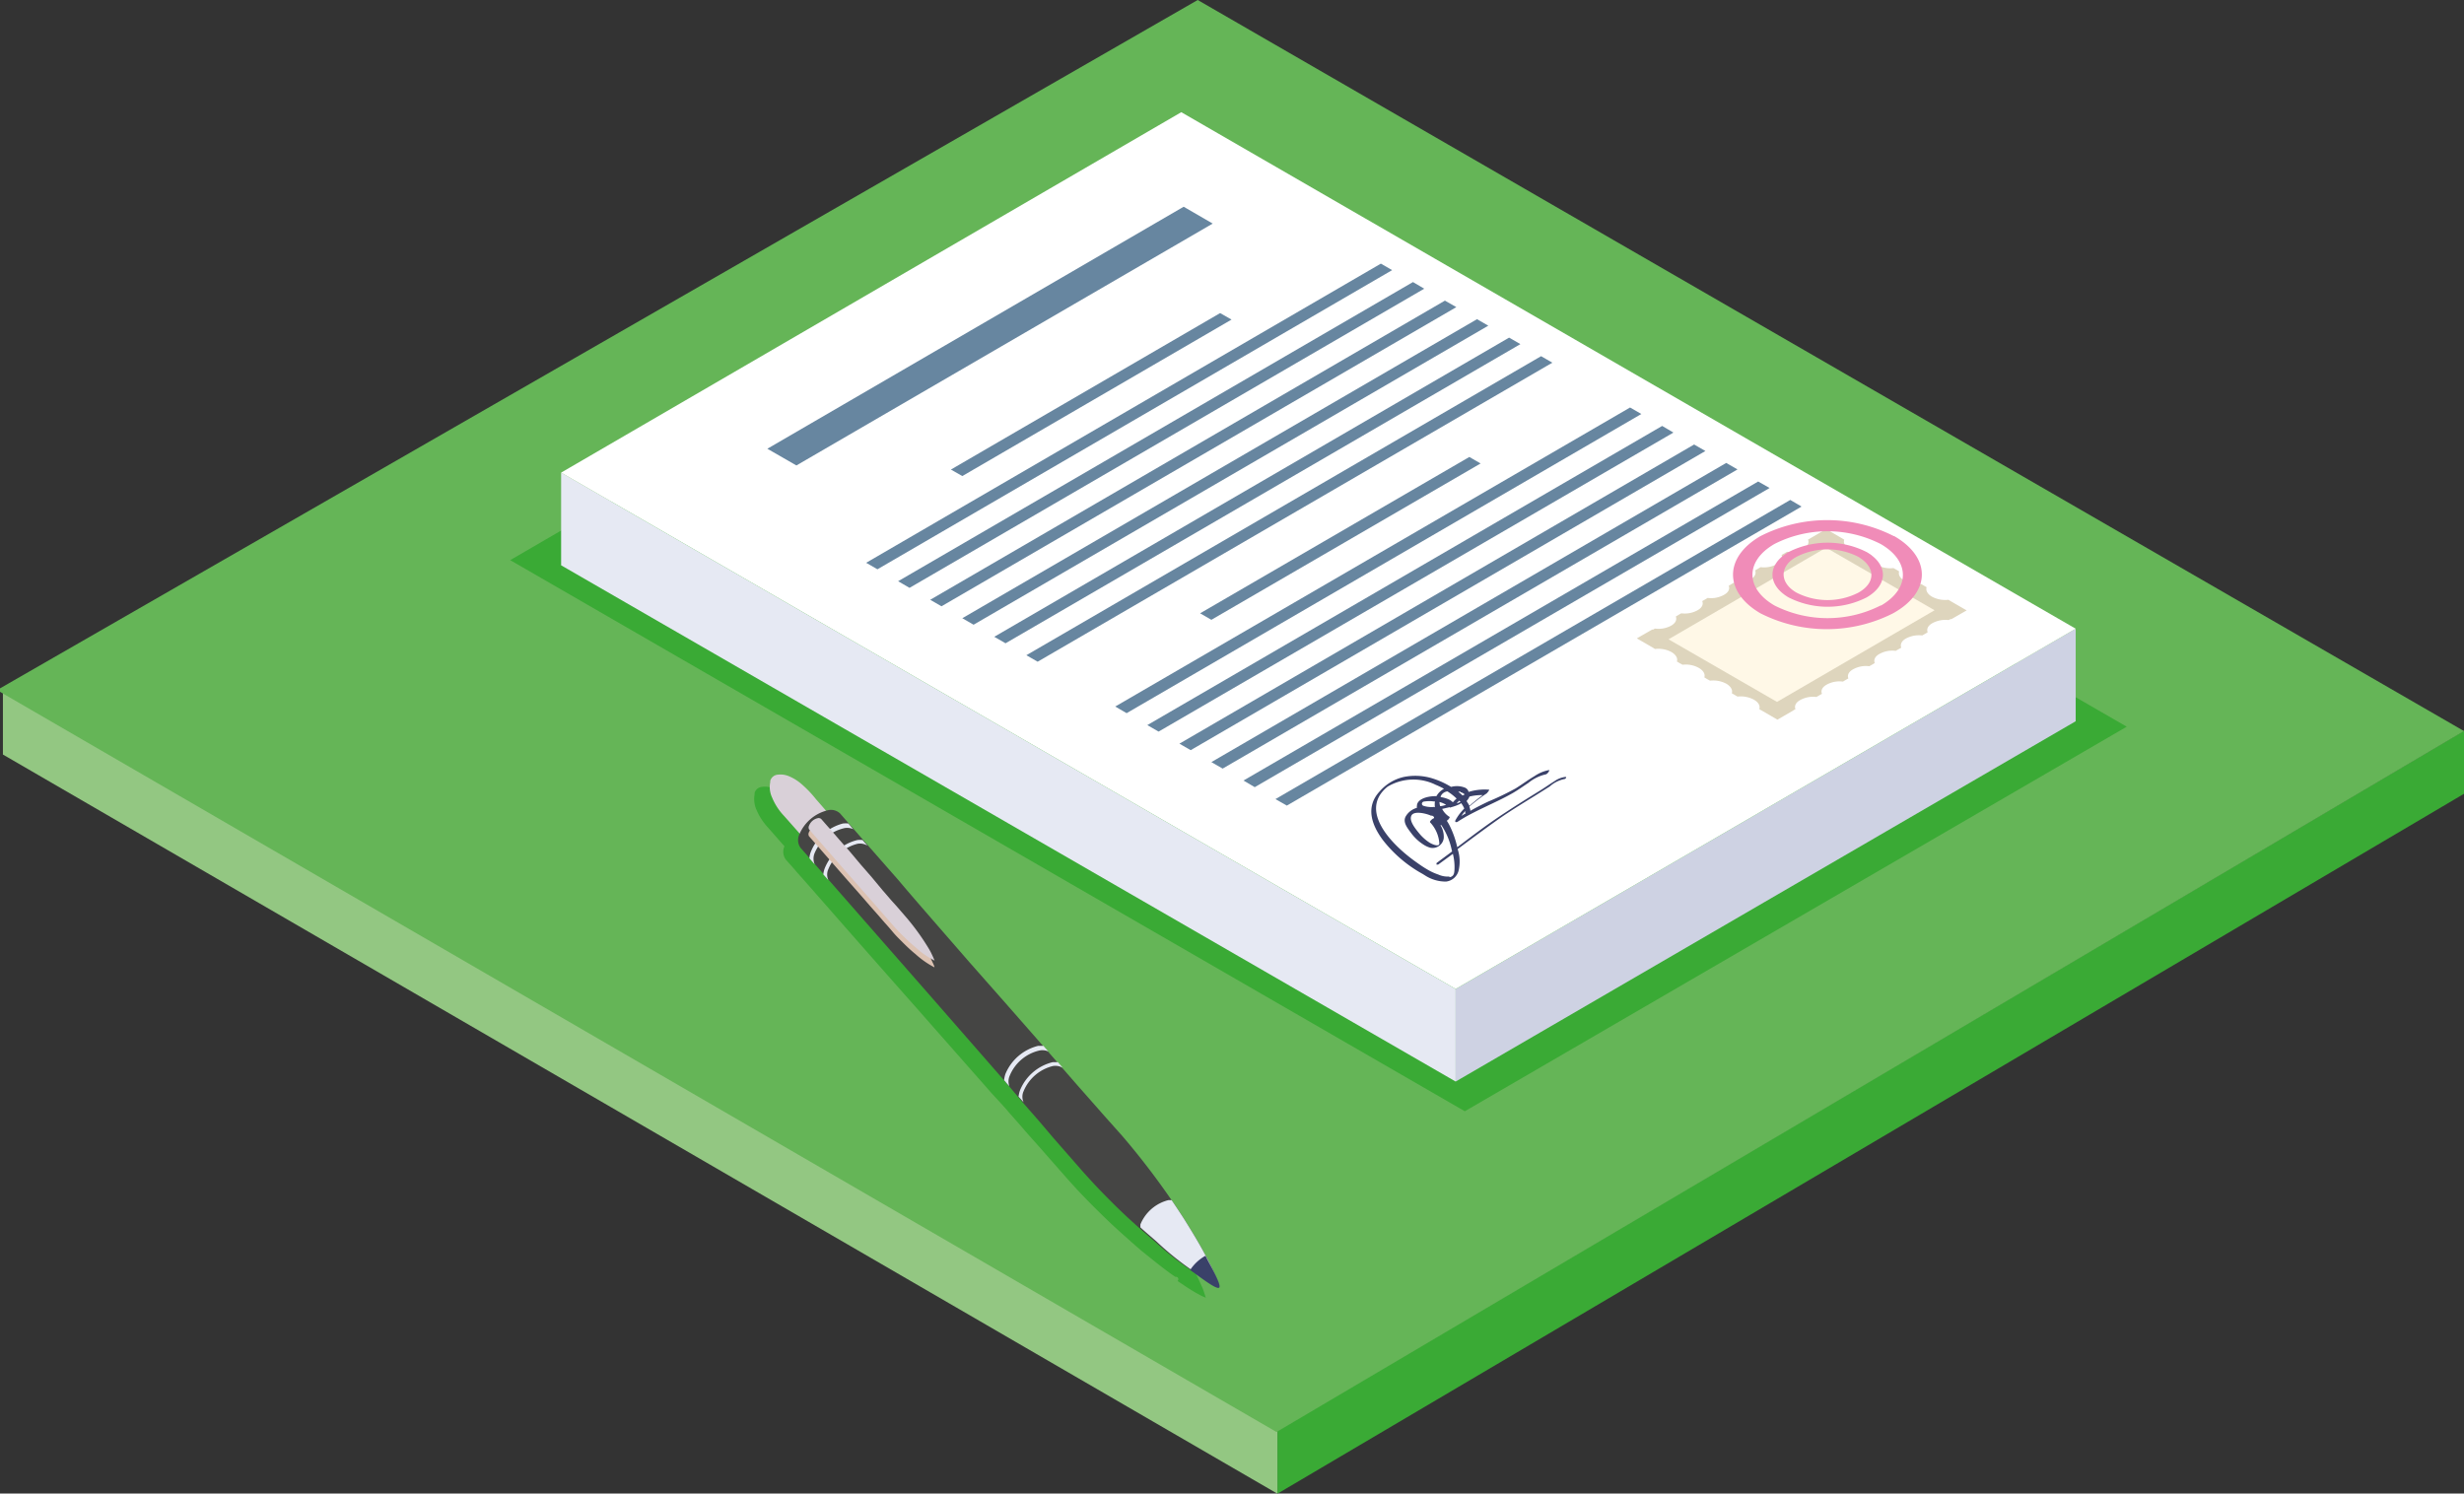 <svg xmlns="http://www.w3.org/2000/svg" viewBox="0 0 185.79 112.63"><rect x="0" y="0" width="185.79" height="112.63" fill="#333333" stroke="none"/><defs><style>.cls-1{isolation:isolate;}.cls-2{fill:#3aaa35;}.cls-3{fill:#93c782;}.cls-4{fill:#65b557;}.cls-5{fill:#e6e9f3;}.cls-6{fill:#ced2e3;}.cls-7{fill:#fff;}.cls-8{fill:#6786a0;}.cls-9{fill:#ded5bd;}.cls-10{fill:#fff8e7;}.cls-11{fill:#3a4169;}.cls-12{fill:#f08cb8;}.cls-12,.cls-15{mix-blend-mode:multiply;}.cls-13{fill:#d9d0d8;}.cls-14{fill:#454544;}.cls-15{fill:#dcc2b2;}</style></defs><title>G12_02</title><g class="cls-1"><g id="Criminal"><polygon class="cls-2" points="185.79 55.11 185.79 59.86 96.32 112.64 96.32 107.89 185.79 55.11"/><polygon class="cls-3" points="96.32 107.89 96.32 112.64 0.22 56.9 0.22 52.16 96.32 107.89"/><polygon class="cls-4" points="96.1 107.9 0 52.17 0 51.91 90.31 0 185.79 55.13 96.25 107.99 96.1 107.9"/><polygon class="cls-2" points="88.37 13.24 38.47 42.24 110.45 83.8 160.36 54.8 88.37 13.24"/><polyline class="cls-5" points="109.76 74.58 42.31 35.64 42.31 42.63 109.76 81.56 109.76 74.58"/><polygon class="cls-6" points="109.76 74.58 109.76 81.56 156.51 54.39 156.51 47.41 109.76 74.58"/><polygon class="cls-7" points="89.07 8.46 42.31 35.64 109.76 74.58 156.51 47.41 89.07 8.46"/><polygon class="cls-8" points="108.95 22.67 70.14 45.23 70.99 45.72 109.81 23.16 108.95 22.67"/><polygon class="cls-8" points="91.34 46.74 111.64 34.95 110.79 34.46 90.49 46.25 91.34 46.74"/><polygon class="cls-8" points="113.79 25.46 74.97 48.02 75.82 48.51 114.64 25.95 113.79 25.46"/><polygon class="cls-8" points="116.2 26.86 77.39 49.41 78.24 49.9 117.05 27.35 116.2 26.86"/><polygon class="cls-8" points="122.91 30.73 84.09 53.28 84.95 53.78 123.76 31.22 122.91 30.73"/><polygon class="cls-8" points="125.33 32.12 86.51 54.68 87.36 55.17 126.18 32.62 125.33 32.12"/><polygon class="cls-8" points="127.74 33.52 88.93 56.08 89.78 56.57 128.59 34.01 127.74 33.52"/><polygon class="cls-8" points="130.16 34.91 91.34 57.47 92.19 57.96 131.01 35.4 130.16 34.91"/><polygon class="cls-8" points="132.57 36.31 93.76 58.86 94.61 59.36 133.43 36.8 132.57 36.31"/><polygon class="cls-8" points="134.99 37.7 96.17 60.26 97.03 60.75 135.84 38.2 134.99 37.7"/><polygon class="cls-8" points="111.37 24.07 72.56 46.62 73.41 47.11 112.22 24.56 111.37 24.07"/><polygon class="cls-8" points="106.54 21.27 67.72 43.83 68.58 44.33 107.39 21.77 106.54 21.27"/><polygon class="cls-8" points="104.12 19.88 65.31 42.44 66.16 42.93 104.97 20.37 104.12 19.88"/><polygon class="cls-8" points="72.56 35.9 92.86 24.1 92 23.61 71.7 35.41 72.56 35.9"/><polygon class="cls-8" points="89.25 15.59 57.86 33.84 60.05 35.1 91.44 16.86 89.25 15.59"/><path class="cls-9" d="M150,48.59l-.1-.06-.11-.07a2.13,2.13,0,0,1-1.24-.23c-.35-.2-.49-.48-.41-.72l-.21-.12-.21-.12a2,2,0,0,1-1.24-.24c-.35-.2-.49-.47-.41-.71l-.21-.13-.22-.12a2.1,2.1,0,0,1-1.23-.23c-.36-.21-.49-.48-.41-.72l-.21-.12-.22-.13a1.94,1.94,0,0,1-1.23-.23c-.36-.2-.5-.48-.41-.71l-.11-.07-.1-.06-1.16-.67-1.15.67-.08.05-.13.07c.09.24,0,.51-.38.7a2,2,0,0,1-1.2.22l-.21.12-.21.12c.1.24,0,.5-.37.7a2,2,0,0,1-1.21.22l-.2.12-.21.12c.09.23,0,.5-.37.7a2,2,0,0,1-1.21.22l-.21.12-.2.12c.09.23,0,.5-.38.7a2,2,0,0,1-1.21.22l-.2.12-.21.12c.1.23,0,.5-.37.7a2,2,0,0,1-1.21.22l-.21.12-.2.12c.09.23,0,.5-.37.7a2,2,0,0,1-1.21.21l-.13.08-.08,0-1.15.66,1.16.67.1.06.11.07a2.11,2.11,0,0,1,1.24.23c.35.21.49.48.41.71l.21.13.22.12a2,2,0,0,1,1.23.24c.35.2.49.48.41.71l.21.13.22.12a2.1,2.1,0,0,1,1.23.23c.35.21.49.48.41.72l.21.12.22.13a2.08,2.08,0,0,1,1.23.23c.36.2.5.48.41.71l.11.07.11.06,1.15.67,1.16-.67.07-.05.13-.07c-.09-.23,0-.5.38-.7a2,2,0,0,1,1.2-.22l.21-.12.21-.12c-.1-.23,0-.5.37-.7a2,2,0,0,1,1.21-.22l.2-.12.21-.12c-.09-.23,0-.5.38-.7a2,2,0,0,1,1.2-.22l.21-.12.2-.12c-.09-.23,0-.5.38-.7a2,2,0,0,1,1.2-.22l.21-.12.21-.12c-.09-.23,0-.5.37-.7a2.09,2.09,0,0,1,1.21-.22l.21-.12.2-.12c-.09-.23,0-.5.38-.7a2.06,2.06,0,0,1,1.2-.22l.13-.07.08,0,1.15-.66Z" transform="translate(-2.87 -3.23)"/><polygon class="cls-10" points="137.69 41.3 125.81 48.21 133.99 52.93 145.87 46.02 137.69 41.3"/><path class="cls-11" d="M112.85,68.89a1.11,1.11,0,0,1-.95.82,2.87,2.87,0,0,1-1.59-.47l-.16-.1a9.77,9.77,0,0,1-3-2.55c-.87-1.16-1.33-2.52-.25-3.68a3.4,3.4,0,0,1,1.82-1.09,4.38,4.38,0,0,1,2.19.12,6.11,6.11,0,0,1,1.19.52l.19.11a1.65,1.65,0,0,1,1.07.07.44.44,0,0,1,.15.12.37.37,0,0,1,.09.19,4.14,4.14,0,0,1,1.54-.17c.08,0-.15.26-.17.28a11.64,11.64,0,0,0-1.31,1,1.55,1.55,0,0,1,.07.23.16.16,0,0,1,0,.09c.43-.25.89-.48,1.35-.7a21.2,21.2,0,0,0,2.08-1c.48-.3.92-.63,1.41-.92a2.9,2.9,0,0,1,1.1-.46c.07,0-.1.31-.27.33a3.19,3.19,0,0,0-1.29.64c-.38.25-.74.51-1.15.75-1.34.77-2.95,1.36-4.2,2.19a.2.2,0,0,1-.16,0s0,0,0-.1a3.86,3.86,0,0,1,.68-.91,2.3,2.3,0,0,0-.23-.4l-.14.08a3.48,3.48,0,0,1-.61.22s-.1.06-.12,0l-.57.13a1.51,1.51,0,0,0,.54.59c.09,0-.05.23-.19.3a3.35,3.35,0,0,1,.21.36,7.13,7.13,0,0,1,.58,1.64c1.16-.88,2.31-1.76,3.57-2.58.88-.58,1.79-1.15,2.7-1.71.37-.23.72-.48,1.09-.71a1.78,1.78,0,0,1,.77-.3h.06c.06,0,0,.15-.12.16a2.39,2.39,0,0,0-1.1.56l-1.08.68c-.89.55-1.79,1.1-2.63,1.68-1.11.78-2.17,1.57-3.23,2.36A3,3,0,0,1,112.85,68.89Zm-.68.49c.37-.06.35-.38.37-.56a4.08,4.08,0,0,0-.12-1.2l-1.11.81s-.1,0-.12,0,0-.08,0-.12l1.17-.87-.06-.26a5.35,5.35,0,0,0-.75-1.73l-.07,0a1.67,1.67,0,0,1,.25,1,.85.85,0,0,1-1,.71,1.79,1.79,0,0,1-.45-.19,3.47,3.47,0,0,1-1-.91c-.29-.39-.64-.81-.43-1.24a1.4,1.4,0,0,1,.86-.67.33.33,0,0,1,0-.15c0-.5.77-.75,1.47-.73a1.39,1.39,0,0,1,.47-.5l.1-.06a6.09,6.09,0,0,0-.63-.3,3.79,3.79,0,0,0-3.62.14c-2.14,1.72.09,4.21,2.08,5.64.28.2.57.41.9.6a4.32,4.32,0,0,0,.84.39,1.74,1.74,0,0,0,.83.15M111,64.84a.71.71,0,0,0-.14-.1l-.09,0c-.34-.16-1.29-.4-1.48,0s.31,1,.68,1.44a3.49,3.49,0,0,0,.7.6l.11.06c.22.11.61.24.62,0a2.58,2.58,0,0,0-.7-1.6c-.06-.06.19-.29.3-.31m3.67-1.74a3.71,3.71,0,0,0-1,.11,1.09,1.09,0,0,1-.22.34,3.48,3.48,0,0,1,.22.36,12.1,12.1,0,0,1,1-.81M112,62.91a.63.63,0,0,0-.5.37s0,0,0,.06a2.13,2.13,0,0,1,.7.22,1.28,1.28,0,0,1,.22.17,2.47,2.47,0,0,1,.28-.28,4.23,4.23,0,0,0-.69-.54m-.94,1.2a1.29,1.29,0,0,1,0-.44H111a2.41,2.41,0,0,0-.71,0c-.21,0-.28.22-.11.32l0,0a2,2,0,0,0,.84.09m.44-.06c.15,0,.3-.06.45-.09l-.09-.06a1.67,1.67,0,0,0-.41-.16,1.12,1.12,0,0,0,.05.31m1.89.51s0-.09,0-.14a3.37,3.37,0,0,0-.29.37l.34-.21s0,0,0,0M113,62.93l-.18,0c.12.1.23.19.33.29l.16-.08a.53.53,0,0,0-.11-.09.76.76,0,0,0-.2-.08m0,.73-.09-.09a.8.8,0,0,0-.2.21l0,0a1.22,1.22,0,0,0,.24-.1m.36-.34h0l0,0s0,0,0,0m-2.12,1.09v0h0" transform="translate(-2.87 -3.23)"/><path class="cls-12" d="M143.62,44.86a6.5,6.5,0,0,0-5.89,0c-1.62.94-1.61,2.48,0,3.42a6.5,6.5,0,0,0,5.89,0C145.26,47.33,145.25,45.81,143.62,44.86ZM143,47.92a5.13,5.13,0,0,1-4.67,0c-1.29-.74-1.3-2,0-2.7a5.11,5.11,0,0,1,4.66,0C144.3,46,144.31,47.18,143,47.92Zm2.67-4.26a11.08,11.08,0,0,0-10.06,0c-2.76,1.6-2.75,4.22,0,5.82a11.06,11.06,0,0,0,10,0C148.5,47.88,148.48,45.26,145.7,43.66Zm-1,5.23a8.86,8.86,0,0,1-8,0c-2.21-1.28-2.22-3.36,0-4.64a8.83,8.83,0,0,1,8,0C146.9,45.53,146.91,47.61,144.71,48.89Z" transform="translate(-2.87 -3.23)"/><path class="cls-2" d="M91.66,99.83l.42.28.2.14.41.26.15.09a4.09,4.09,0,0,0,.39.22l.12.07a4.09,4.09,0,0,0,.44.2c-.13-.4-.16-.52-.26-.76-.21-.47-.33-.75-.7-1.44,0-.06-.06-.12-.09-.19h0c-.32-.59-.85-1.5-1.67-2.78l-.22-.33-.07-.1c-.1-.15-.2-.31-.33-.49l-.06-.09-.22-.32h0a53.52,53.52,0,0,0-3.74-4.84l-1.32-1.5-2-2.27L81.8,84.49l-.27-.3h0l-.71-.81h0l-.19-.21L77.85,80l-2.91-3.29-2.83-3.22-2.59-2.94L67.36,68.1l-.19-.22h0l-.37-.42h0l-.79-.9-.11-.12-.18-.2h0l-.63-.72a1,1,0,0,0-1-.23l-.09,0-.43-.48-.36-.41a7.74,7.74,0,0,0-1.15-1.19,3.25,3.25,0,0,0-.87-.52,1.58,1.58,0,0,0-.94-.11.63.63,0,0,0-.48.44.3.3,0,0,0,0,.1,2,2,0,0,0,.14,1.18,4.64,4.64,0,0,0,.89,1.36l1.22,1.39,0,0a1,1,0,0,0,.1,1l.64.72h0l.17.2.23.26h0l.7.79.36.41,0,0q3.85,4.4,7.72,8.77l5.69,6.46.92,1h0c.13.15.26.29.37.43l0,0h0c.35.4.81.91,1.15,1.31s.75.85,1.07,1.21l2.25,2.56c.6.67,1.38,1.52,2.64,2.74.6.59,1.18,1.12,1.68,1.56h0l0,0,.27.24.12.11.22.19.11.1.18.16.09.07.2.18c1,.8,1.83,1.49,2.6,2h0A.18.18,0,0,1,91.66,99.83Z" transform="translate(-2.87 -3.23)"/><path class="cls-13" d="M65.71,65l-.28-.32-.17-.19-.51-.59-.36-.41a8.26,8.26,0,0,0-1.15-1.19,3.45,3.45,0,0,0-.87-.53,1.66,1.66,0,0,0-.94-.11.64.64,0,0,0-.48.45.24.24,0,0,0,0,.09,1.88,1.88,0,0,0,.14,1.18A4.51,4.51,0,0,0,62,64.77l1.77,2a.68.68,0,0,1-.06-.68,2.08,2.08,0,0,1,1.42-1.23.68.68,0,0,1,.64.15Z" transform="translate(-2.87 -3.23)"/><path class="cls-14" d="M94.54,99.51c-.2-.47-.32-.75-.68-1.44s-.86-1.57-1.76-3a57.47,57.47,0,0,0-4.62-6.19L86.16,87.4l-2-2.27L81.7,82.31l-2.78-3.17L76,75.83,73.2,72.61c-.77-.89-1.8-2.07-2.58-3l-2.15-2.45-2.26-2.59a1,1,0,0,0-.95-.23,3.1,3.1,0,0,0-2.12,1.82,1,1,0,0,0,.09,1l9.83,11.22,5.66,6.48L80,86.38l1.19,1.36L82.26,89l2.24,2.56c.6.67,1.38,1.53,2.63,2.75S89.58,96.53,90,96.9a22.75,22.75,0,0,0,4.78,3.38A6.07,6.07,0,0,0,94.54,99.51Z" transform="translate(-2.87 -3.23)"/><path class="cls-5" d="M94.8,100.28a6.07,6.07,0,0,0-.26-.77c-.2-.47-.32-.75-.68-1.44s-.86-1.57-1.76-3c-.17-.26-.48-.74-.89-1.34l-.23,0a3.09,3.09,0,0,0-2.12,1.83,1.89,1.89,0,0,0,0,.23c.54.49,1,.87,1.21,1.06A22.75,22.75,0,0,0,94.8,100.28Z" transform="translate(-2.87 -3.23)"/><path class="cls-11" d="M92.61,99c.89.64,2,1.5,2.19,1.33s-.58-1.52-.94-2.21c0-.06-.07-.12-.1-.19A3.28,3.28,0,0,0,92.61,99Z" transform="translate(-2.87 -3.23)"/><path class="cls-5" d="M83,83.75l-.36-.42-.4,0a3.57,3.57,0,0,0-2.46,2.12,2.34,2.34,0,0,0-.11.48l.38.42,0,0a1,1,0,0,1,0-.83,3.22,3.22,0,0,1,2.21-1.9A1.13,1.13,0,0,1,83,83.75Z" transform="translate(-2.87 -3.23)"/><path class="cls-5" d="M79,84.36a3.2,3.2,0,0,1,2.2-1.9,1.12,1.12,0,0,1,.72.06l-.19-.21-.18-.21-.41,0a3.61,3.61,0,0,0-2.46,2.12,2.2,2.2,0,0,0-.1.47,1.63,1.63,0,0,1,.17.2l.23.26A1.06,1.06,0,0,1,79,84.36Z" transform="translate(-2.87 -3.23)"/><path class="cls-5" d="M68.28,67l-.37-.42a1.4,1.4,0,0,0-.4,0,3.55,3.55,0,0,0-2.45,2.12,1.68,1.68,0,0,0-.11.47l.38.43,0,0a1,1,0,0,1,0-.83,3.22,3.22,0,0,1,2.2-1.91A1.08,1.08,0,0,1,68.28,67Z" transform="translate(-2.87 -3.23)"/><path class="cls-5" d="M64.28,67.6a3.21,3.21,0,0,1,2.21-1.91,1.11,1.11,0,0,1,.72.07,2,2,0,0,1-.19-.22l-.18-.21a2,2,0,0,0-.41,0A3.58,3.58,0,0,0,64,67.49a1.66,1.66,0,0,0-.1.46l.17.2.23.26A1.08,1.08,0,0,1,64.28,67.6Z" transform="translate(-2.87 -3.23)"/><path class="cls-15" d="M73.28,76c-.06-.14-.1-.22-.2-.43s-.26-.47-.53-.89a19.72,19.72,0,0,0-1.38-1.86c-.1-.1-.23-.25-.4-.45l-.6-.68-.74-.84c-.26-.31-.54-.63-.83-.95l-.87-1-.84-1c-.24-.27-.54-.62-.78-.88l-.64-.74-.68-.77a.26.26,0,0,0-.28-.07.94.94,0,0,0-.64.54.32.32,0,0,0,0,.31l2.94,3.36c.57.64,1.14,1.29,1.7,1.94l.39.44.35.4.32.37c.23.25.45.51.67.77s.42.45.79.82.73.68.87.79a6.77,6.77,0,0,0,1.43,1C73.32,76.11,73.31,76.07,73.28,76Z" transform="translate(-2.87 -3.23)"/><path class="cls-13" d="M73.29,75.55c-.06-.15-.1-.23-.2-.44s-.26-.47-.53-.89a17.71,17.71,0,0,0-1.39-1.85l-.39-.45c-.17-.2-.37-.43-.6-.68s-.47-.55-.74-.85l-.83-1-.87-1-.84-1c-.24-.26-.55-.62-.78-.88l-.64-.74c-.23-.25-.45-.51-.68-.77a.29.29,0,0,0-.28-.07.91.91,0,0,0-.64.55.3.3,0,0,0,0,.3l2.94,3.36,1.7,1.94.39.44.35.41.32.36.67.77c.18.2.41.46.79.82a11.32,11.32,0,0,0,.87.79,6.08,6.08,0,0,0,1.43,1A2.32,2.32,0,0,0,73.29,75.55Z" transform="translate(-2.87 -3.23)"/></g></g></svg>